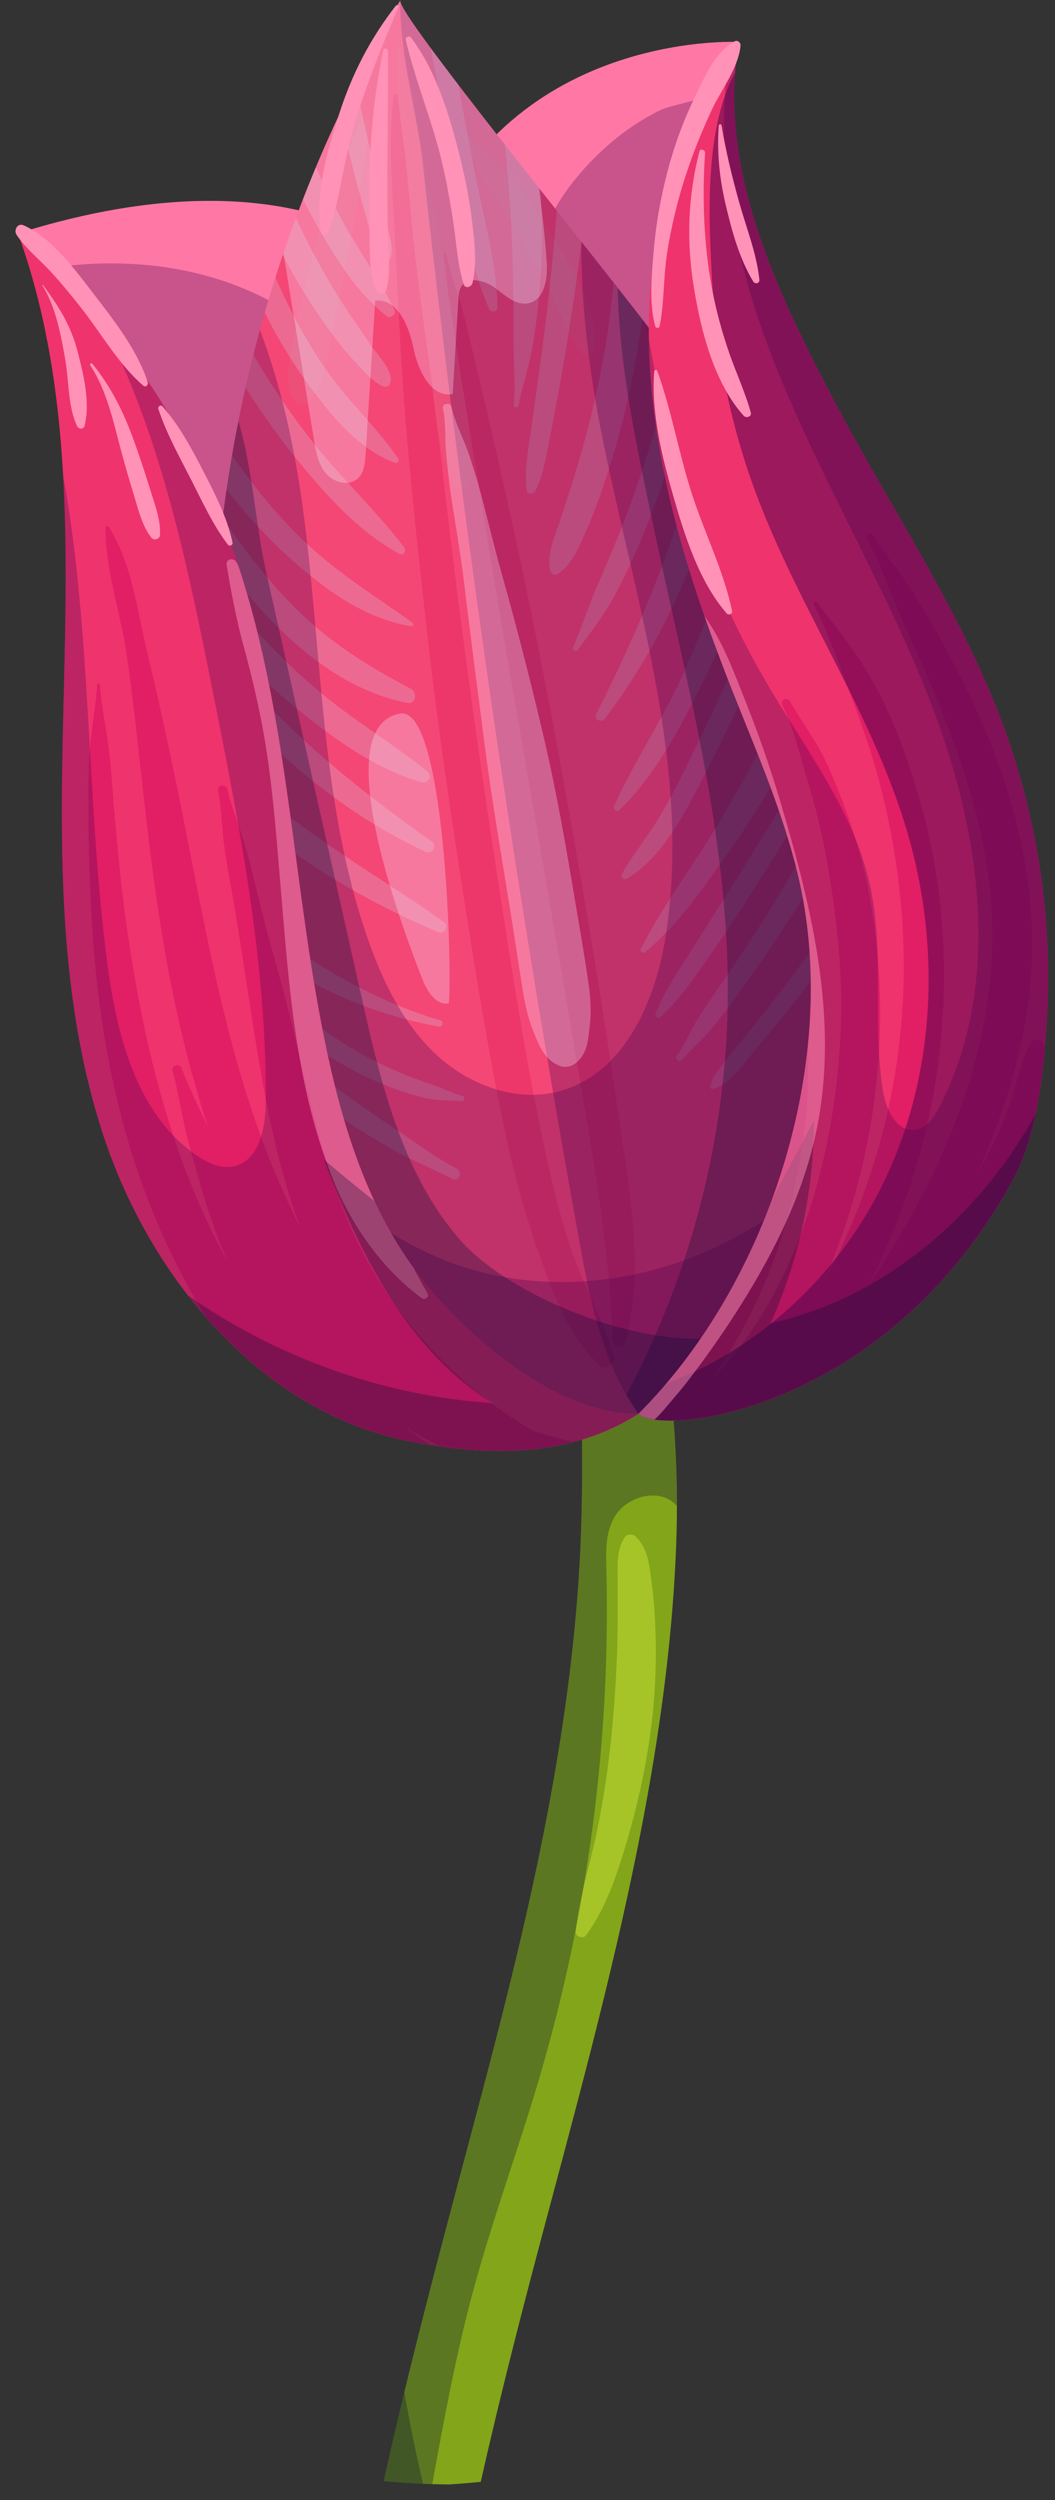 <svg width="57" height="135" viewBox="0 0 57 135" fill="none" xmlns="http://www.w3.org/2000/svg">
<rect x="0" y="0" width="57" height="135" fill="#333333" stroke="none"/>
<g clip-path="url(#clip0_3_173470)">
<path d="M39.909 2.265C39.909 2.265 26.542 1.566 22.516 14.557C22.516 14.557 16.548 7.724 0.969 12.602C0.969 12.602 8.804 24.342 8.952 36.529C9.099 48.715 28.988 36.521 28.988 36.521L40.796 25.797C40.796 25.797 36.219 12.738 39.91 2.265H39.909Z" fill="#FF78A5"/>
<g style="mix-blend-mode:overlay" opacity="0.3">
<path d="M38.449 4.975C37.726 5.699 37.484 6.762 37.315 7.771C36.559 12.289 36.645 16.947 37.567 21.434C34.844 19.809 28.209 16.808 29.318 12.863C29.859 10.934 31.429 9.073 32.91 7.788C33.737 7.07 34.654 6.451 35.637 5.964C36.293 5.638 37.99 5.435 38.449 4.976V4.975Z" fill="#48004C"/>
</g>
<g style="mix-blend-mode:overlay" opacity="0.3">
<path d="M21.48 24.092C20.211 20.369 17.186 17.37 13.598 15.767C10.045 14.177 5.992 13.891 2.158 14.563C2.401 14.988 2.673 15.475 2.963 16.018C4.386 18.378 5.523 20.912 6.339 23.546C6.847 24.939 7.32 26.419 7.721 27.958C8.39 29.657 9.208 31.244 10.145 32.969C10.261 33.183 10.408 33.41 10.643 33.475C10.891 33.543 11.144 33.405 11.362 33.269C15.064 30.967 19.214 27.821 21.479 24.093L21.48 24.092Z" fill="#48004C"/>
</g>
<path d="M25.306 115.791C23.695 121.836 22.082 127.88 20.729 133.975C21.899 134.084 23.076 134.145 24.254 134.161C24.829 134.124 25.401 134.076 25.974 134.019C27.084 129.084 28.347 124.226 29.681 119.23C31.706 111.647 33.746 104.053 35.094 96.34C35.835 92.097 36.361 87.817 36.53 83.514C36.614 81.363 36.577 79.219 36.421 77.065C36.353 76.115 36.247 75.166 36.121 74.219C35.756 74.211 35.39 74.219 35.023 74.246C33.749 74.341 32.54 74.611 31.4 75.017C31.414 75.564 31.424 76.111 31.432 76.659C31.462 78.537 31.46 80.414 31.405 82.29C31.295 86.052 30.909 89.799 30.337 93.52C29.163 101.149 27.29 108.342 25.305 115.79L25.306 115.791Z" fill="#83A519"/>
<path d="M35.419 88.302C35.393 87.34 35.338 86.382 35.203 85.424C35.084 84.572 35.037 83.65 34.348 82.975C34.2 82.83 33.889 82.813 33.767 82.992C33.273 83.718 33.381 84.529 33.375 85.356C33.369 86.282 33.38 87.209 33.366 88.134C33.337 89.952 33.224 91.753 33.051 93.561C32.878 95.361 32.609 97.154 32.245 98.929C31.878 100.713 31.268 102.507 31.102 104.316C31.078 104.574 31.504 104.723 31.669 104.498C32.776 102.989 33.369 101.118 33.882 99.391C34.42 97.575 34.827 95.726 35.101 93.861C35.369 92.03 35.471 90.153 35.42 88.301L35.419 88.302Z" fill="#A6C427"/>
<g style="mix-blend-mode:overlay" opacity="0.3">
<path d="M25.306 115.791C23.695 121.836 22.082 127.88 20.729 133.975C21.602 134.056 22.477 134.112 23.354 134.14C23.979 130.707 24.609 127.272 25.514 123.892C26.561 119.982 27.975 116.159 29.122 112.272C31.768 103.312 32.996 94.013 32.76 84.71C32.735 83.711 32.708 82.654 33.277 81.796C33.845 80.937 35.246 80.418 36.199 81.005C36.344 81.095 36.466 81.202 36.571 81.32C36.573 79.902 36.522 78.485 36.42 77.065C36.352 76.115 36.245 75.166 36.119 74.219C35.754 74.211 35.388 74.219 35.022 74.246C33.747 74.341 32.538 74.611 31.398 75.017C31.413 75.564 31.422 76.111 31.43 76.659C31.46 78.537 31.458 80.414 31.404 82.29C31.293 86.052 30.907 89.799 30.335 93.52C29.162 101.149 27.288 108.342 25.303 115.79L25.306 115.791Z" fill="#000A33"/>
</g>
<path d="M45.831 57.768C46.4 51.212 45.368 44.283 44.05 38.457C42.489 31.555 39.888 25.24 36.155 19.214C34.915 17.214 21.253 0.644 21.633 0.013C12.008 15.986 9.019 35.832 13.509 53.937C14.904 59.56 17.359 65.565 21.34 70.028C24.983 74.115 33.119 79.152 38.248 74.638C43.161 70.314 45.272 64.222 45.831 57.768Z" fill="#F44775"/>
<path d="M33.173 73.265C32.636 71.343 31.594 69.567 30.934 67.678C30.243 65.7 29.771 63.661 29.337 61.614C28.41 57.242 27.729 52.805 27.038 48.39C25.605 39.219 24.373 30.003 23.402 20.772C23.13 18.191 22.786 15.616 22.508 13.035C22.222 10.389 22.156 7.755 21.506 5.166C21.475 5.043 21.293 5.036 21.275 5.172C20.967 7.556 21.186 9.872 21.308 12.265C21.427 14.604 21.53 16.944 21.668 19.282C21.947 23.998 22.465 28.709 22.987 33.403C23.509 38.099 24.172 42.778 24.899 47.446C25.608 52.003 26.326 56.571 27.281 61.083C27.756 63.331 28.355 65.552 29.125 67.717C29.865 69.798 30.738 72.213 32.402 73.734C32.703 74.01 33.285 73.666 33.173 73.265Z" fill="#ED376B"/>
<path d="M33.61 61.505C33.047 57.621 32.445 53.743 31.793 49.873C30.488 42.13 29.068 34.406 27.34 26.745C26.854 24.592 26.364 22.439 25.853 20.291C25.603 19.243 25.354 18.195 25.095 17.149C24.808 15.993 24.377 14.871 24.102 13.718C24.081 13.63 23.945 13.649 23.961 13.741C24.128 14.694 24.144 15.666 24.295 16.625C24.445 17.58 24.604 18.534 24.76 19.488C25.081 21.449 25.407 23.41 25.726 25.372C26.346 29.191 26.961 33.013 27.628 36.824C28.97 44.502 30.293 52.185 31.594 59.87C32.3 64.04 32.961 68.192 33.106 72.425C33.117 72.763 33.686 72.821 33.773 72.498C34.755 68.885 34.139 65.144 33.61 61.504V61.505Z" fill="#ED376B"/>
<path d="M24.89 20.255C24.594 18.276 24.292 16.298 23.97 14.323C23.655 12.4 23.241 10.497 22.89 8.58C22.705 7.57 22.566 6.551 22.392 5.538C22.215 4.507 21.849 3.556 21.612 2.542C21.587 2.434 21.438 2.46 21.445 2.569C21.502 3.557 21.416 4.526 21.525 5.514C21.639 6.535 21.793 7.553 21.908 8.575C22.131 10.566 22.267 12.568 22.516 14.557C22.758 16.49 23.019 18.42 23.287 20.349C23.551 22.245 23.646 24.447 24.499 26.188C24.701 26.6 25.284 26.493 25.359 26.053C25.676 24.19 25.166 22.1 24.89 20.255Z" fill="#ED4F79"/>
<path d="M19.471 6.564C18.448 9.013 17.467 11.372 16.836 13.963C16.534 15.203 16.236 16.448 15.986 17.7C15.759 18.84 15.297 20.382 15.805 21.487C15.941 21.785 16.416 21.971 16.678 21.699C17.492 20.852 17.607 19.493 17.84 18.382C18.113 17.082 18.355 15.777 18.639 14.48C19.204 11.897 19.535 9.294 20.011 6.699C20.07 6.379 19.589 6.279 19.47 6.564H19.471Z" fill="#ED4F79"/>
<path d="M29.712 12.557C29.065 11.52 28.35 10.531 27.58 9.584C26.786 8.607 25.828 7.874 24.952 6.987C24.878 6.912 24.712 6.985 24.778 7.093C25.35 8.036 25.772 9.075 26.365 10.016C27.01 11.041 27.676 12.053 28.29 13.097C28.859 14.065 29.383 15.051 29.867 16.065C30.356 17.086 30.733 18.242 31.459 19.125C31.665 19.375 32.076 19.253 32.117 18.933C32.39 16.751 30.814 14.32 29.714 12.556L29.712 12.557Z" fill="#ED4F79"/>
<g style="mix-blend-mode:overlay" opacity="0.2">
<path d="M35.827 21.495C35.26 23.804 34.52 26.072 33.662 28.288C33.237 29.386 32.776 30.471 32.302 31.549C31.811 32.666 31.446 33.836 30.962 34.956C30.895 35.11 31.119 35.233 31.218 35.098C31.93 34.114 32.683 33.162 33.254 32.085C33.807 31.041 34.295 29.97 34.746 28.878C35.696 26.581 36.443 24.209 37.035 21.795C37.099 21.533 37.161 21.268 37.222 21.004C36.918 20.477 36.606 19.952 36.286 19.429C36.148 20.119 35.996 20.808 35.828 21.495H35.827Z" fill="#CFF6FF"/>
<path d="M29.787 14.639C29.589 16.602 29.34 18.56 29.067 20.514C28.926 21.517 28.785 22.52 28.644 23.523C28.51 24.482 28.325 25.491 28.452 26.459C28.485 26.718 28.82 26.713 28.923 26.511C29.343 25.681 29.502 24.705 29.68 23.798C29.876 22.801 30.067 21.804 30.244 20.803C30.606 18.753 30.941 16.698 31.219 14.636C31.29 14.11 31.356 13.585 31.416 13.059C30.981 12.509 30.533 11.943 30.079 11.368C29.995 12.459 29.897 13.551 29.788 14.639H29.787Z" fill="#CFF6FF"/>
<path d="M32.676 18.907C32.319 20.98 31.823 23.024 31.231 25.042C30.945 26.016 30.626 26.98 30.314 27.945C30.033 28.819 29.522 29.872 29.721 30.802C29.753 30.957 29.941 31.104 30.101 31.008C30.891 30.535 31.242 29.597 31.614 28.788C32.079 27.776 32.448 26.719 32.793 25.662C33.463 23.616 33.97 21.514 34.356 19.396C34.486 18.687 34.603 17.971 34.706 17.251C34.259 16.67 33.731 15.996 33.15 15.257C33.032 16.477 32.883 17.694 32.675 18.907L32.676 18.907Z" fill="#CFF6FF"/>
<path d="M19.942 12.301C20.119 12.931 20.204 13.906 20.852 14.2C20.891 14.218 20.937 14.2 20.962 14.169C21.386 13.626 21.032 12.758 20.904 12.145C20.706 11.194 20.505 10.243 20.286 9.297C19.91 7.677 19.519 6.057 19.193 4.425C18.903 4.998 18.619 5.576 18.344 6.157C18.591 7.215 18.861 8.267 19.131 9.32C19.387 10.317 19.665 11.309 19.942 12.3V12.301Z" fill="#CFF6FF"/>
<path d="M27.466 9.782C27.63 11.773 27.698 13.772 27.733 15.769C27.751 16.783 27.742 17.798 27.747 18.812C27.752 19.814 27.852 20.863 27.758 21.858C27.742 22.026 27.984 22.048 28.015 21.886C28.205 20.887 28.546 19.925 28.733 18.921C28.928 17.879 29.051 16.829 29.145 15.772C29.306 13.946 29.308 12.11 29.217 10.28C28.564 9.454 27.908 8.622 27.27 7.808C27.345 8.466 27.413 9.125 27.467 9.783L27.466 9.782Z" fill="#CFF6FF"/>
<path d="M20.878 17.06C21.098 17.233 21.426 16.972 21.303 16.719C20.493 15.06 19.389 13.553 18.499 11.936C17.978 10.988 17.502 10.016 17.069 9.025C16.829 9.598 16.597 10.173 16.373 10.752C16.664 11.335 16.97 11.91 17.295 12.474C18.255 14.14 19.353 15.857 20.879 17.06H20.878Z" fill="#CFF6FF"/>
<path d="M21.459 58.844C21.944 59.014 22.44 59.166 22.939 59.286C23.636 59.453 24.223 59.407 24.922 59.47C25.086 59.485 25.167 59.221 24.995 59.178C24.45 59.041 23.942 58.766 23.406 58.585C22.909 58.417 22.414 58.248 21.929 58.049C20.858 57.612 19.821 57.109 18.832 56.507C16.95 55.359 15.254 53.925 13.699 52.366C13.455 52.121 13.215 51.873 12.979 51.622C13.127 52.322 13.286 53.02 13.456 53.716C14.982 55.154 16.651 56.431 18.481 57.462C19.434 57.999 20.426 58.482 21.459 58.844Z" fill="#CFF6FF"/>
<path d="M37.705 24.275C36.526 29.284 34.516 33.987 32.206 38.566C32.065 38.843 32.491 39.059 32.67 38.825C35.841 34.678 37.921 29.715 39.18 24.669C38.828 23.955 38.463 23.245 38.081 22.54C37.965 23.121 37.839 23.7 37.704 24.276L37.705 24.275Z" fill="#CFF6FF"/>
<path d="M42.734 52.8C41.976 53.808 41.198 54.802 40.408 55.786C39.984 56.315 39.545 56.834 39.13 57.37C38.803 57.792 38.467 58.149 38.38 58.691C38.37 58.757 38.44 58.833 38.509 58.814C39.501 58.525 40.282 57.295 40.93 56.535C41.812 55.5 42.667 54.443 43.499 53.368C44.306 52.324 45.092 51.262 45.856 50.185C45.819 49.653 45.776 49.122 45.725 48.594C44.762 50.02 43.769 51.426 42.735 52.8H42.734Z" fill="#CFF6FF"/>
<path d="M24.674 63.103C23.58 62.53 22.541 61.756 21.513 61.071C20.526 60.414 19.548 59.747 18.592 59.046C16.99 57.873 15.429 56.652 13.894 55.395C14.094 56.114 14.312 56.835 14.547 57.556C15.638 58.402 16.751 59.22 17.893 59.991C18.959 60.711 20.041 61.41 21.162 62.041C22.233 62.646 23.36 63.108 24.45 63.668C24.799 63.847 25.017 63.281 24.674 63.102V63.103Z" fill="#CFF6FF"/>
<path d="M39.039 53.024C38.612 53.646 38.187 54.27 37.776 54.902C37.335 55.579 37.021 56.347 36.572 57.009C36.442 57.2 36.712 57.399 36.859 57.222C37.373 56.601 38.01 56.089 38.525 55.458C39.032 54.835 39.516 54.19 39.985 53.538C40.922 52.234 41.837 50.913 42.703 49.561C43.624 48.126 44.495 46.653 45.306 45.149C45.204 44.451 45.094 43.759 44.975 43.076C43.937 45.193 42.765 47.239 41.519 49.243C40.723 50.524 39.893 51.782 39.039 53.024Z" fill="#CFF6FF"/>
<path d="M37.178 41.201C36.659 42.272 36.106 43.327 35.483 44.342C34.881 45.323 34.142 46.209 33.588 47.217C33.51 47.36 33.706 47.546 33.845 47.464C35.832 46.299 37.029 43.836 38.058 41.857C39.261 39.544 40.363 37.161 41.372 34.758C41.711 33.949 42.032 33.133 42.332 32.309C42.147 31.757 41.953 31.209 41.754 30.664C41.321 31.961 40.82 33.237 40.286 34.492C39.322 36.759 38.252 38.983 37.178 41.199V41.201Z" fill="#CFF6FF"/>
<path d="M39.299 30.157C38.568 32.51 37.668 34.82 36.6 37.041C35.54 39.248 34.181 41.302 33.171 43.53C33.096 43.695 33.327 43.877 33.463 43.745C35.212 42.06 36.433 39.862 37.538 37.718C38.735 35.396 39.731 32.98 40.512 30.486C40.691 29.913 40.859 29.337 41.015 28.757C40.755 28.116 40.483 27.48 40.201 26.847C39.937 27.961 39.636 29.066 39.297 30.157H39.299Z" fill="#CFF6FF"/>
<path d="M22.294 33.63C20.335 32.23 18.303 30.988 16.538 29.323C15.034 27.902 13.715 26.289 12.537 24.587C12.431 25.199 12.333 25.812 12.242 26.426C13.377 27.881 14.629 29.25 16.019 30.458C17.808 32.011 19.855 33.438 22.221 33.815C22.323 33.831 22.375 33.688 22.294 33.63Z" fill="#CFF6FF"/>
<path d="M23.276 2.637C23.739 5.031 24.188 7.428 24.676 9.819C25.142 12.1 25.482 14.539 26.423 16.68C26.512 16.883 26.889 16.857 26.883 16.607C26.829 14.271 26.171 11.936 25.72 9.649C25.387 7.96 25.061 6.268 24.758 4.571C24.206 3.85 23.703 3.183 23.268 2.593C23.27 2.607 23.273 2.622 23.276 2.636V2.637Z" fill="#CFF6FF"/>
<path d="M23.989 49.796C19.965 46.933 15.543 44.642 12.165 40.952C11.952 40.719 11.744 40.483 11.538 40.245C11.571 40.989 11.617 41.734 11.673 42.477C15.056 45.906 19.278 48.474 23.687 50.338C24.013 50.477 24.279 50.002 23.989 49.796Z" fill="#CFF6FF"/>
<path d="M19.441 19.819C19.581 19.963 20.831 21.369 21.071 20.711C21.31 20.054 20.389 19.162 20.048 18.659C19.459 17.789 18.849 16.935 18.291 16.044C17.43 14.67 16.662 13.242 15.986 11.769C15.741 12.431 15.506 13.096 15.281 13.765C15.89 14.939 16.569 16.077 17.318 17.16C17.966 18.097 18.65 19 19.442 19.819H19.441Z" fill="#CFF6FF"/>
<path d="M43.323 39.555C43.554 39.124 43.78 38.689 44.002 38.253C43.805 37.397 43.593 36.551 43.364 35.713C42.042 38.675 40.541 41.558 38.888 44.346C37.517 46.659 35.829 48.85 34.616 51.246C34.545 51.386 34.741 51.514 34.852 51.422C36.685 49.898 38.111 47.791 39.476 45.854C40.894 43.844 42.159 41.722 43.323 39.555Z" fill="#CFF6FF"/>
<path d="M35.668 54.919C36.768 53.948 37.619 52.63 38.461 51.437C39.371 50.147 40.22 48.812 41.069 47.481C42.319 45.52 43.548 43.537 44.688 41.508C44.577 40.931 44.462 40.362 44.343 39.802C42.984 42.337 41.461 44.792 39.941 47.233C39.16 48.486 38.351 49.72 37.571 50.974C36.823 52.176 35.935 53.411 35.424 54.739C35.37 54.88 35.547 55.026 35.667 54.919L35.668 54.919Z" fill="#CFF6FF"/>
<path d="M16.07 52.598C18.5 54.036 20.963 54.923 23.726 55.445C23.917 55.481 23.998 55.165 23.81 55.109C19.605 53.862 15.774 51.393 12.403 48.558C12.5 49.148 12.605 49.738 12.717 50.325C13.792 51.143 14.905 51.908 16.07 52.597V52.598Z" fill="#CFF6FF"/>
<path d="M16.407 25.255C17.895 27.034 19.541 28.809 21.599 29.917C21.803 30.028 21.972 29.736 21.85 29.576C20.278 27.508 18.349 25.739 16.748 23.685C15.628 22.248 14.608 20.733 13.691 19.159C13.541 19.75 13.399 20.343 13.264 20.938C14.216 22.444 15.265 23.888 16.408 25.255L16.407 25.255Z" fill="#CFF6FF"/>
<path d="M22.198 37.193C20.121 36.106 18.167 34.914 16.446 33.304C14.762 31.729 13.336 29.88 12.029 27.984C11.942 28.68 11.866 29.378 11.799 30.076C14.337 33.541 17.725 37.12 22.008 37.958C22.481 38.051 22.565 37.384 22.198 37.193Z" fill="#CFF6FF"/>
<path d="M17.705 20.091C16.581 18.498 15.658 16.765 14.883 14.977C14.682 15.61 14.489 16.246 14.305 16.884C15.005 18.276 15.813 19.614 16.737 20.869C17.925 22.483 19.408 24.277 21.335 24.992C21.484 25.047 21.593 24.878 21.51 24.755C20.382 23.098 18.867 21.737 17.706 20.091H17.705Z" fill="#CFF6FF"/>
<path d="M23.089 41.651C21.172 40.12 19.055 38.869 17.177 37.278C15.352 35.73 13.681 33.991 12.197 32.115C12.02 31.891 11.848 31.666 11.679 31.44C11.617 32.243 11.569 33.047 11.534 33.851C12.97 35.538 14.563 37.086 16.292 38.472C18.212 40.01 20.376 41.549 22.765 42.233C23.12 42.334 23.4 41.9 23.088 41.651L23.089 41.651Z" fill="#CFF6FF"/>
<path d="M23.026 46.004C23.358 46.157 23.632 45.655 23.336 45.446C19.684 42.872 16.145 40.057 13.199 36.679C12.612 36.007 12.049 35.314 11.505 34.607C11.48 35.353 11.466 36.1 11.465 36.847C11.7 37.123 11.936 37.396 12.177 37.665C15.255 41.097 18.826 44.073 23.026 46.006V46.004Z" fill="#CFF6FF"/>
</g>
<g style="mix-blend-mode:overlay" opacity="0.3">
<path d="M38.248 74.638C43.161 70.314 45.271 64.222 45.831 57.768C46.399 51.212 45.368 44.283 44.05 38.457C42.489 31.555 39.888 25.24 36.155 19.214C35.72 18.512 33.758 16.019 31.41 13.05C31.39 16.616 31.862 20.25 32.558 23.693C34.358 32.591 37.368 41.571 35.969 50.541C35.423 54.046 33.752 57.894 30.352 58.89C28.015 59.574 25.421 58.646 23.624 57.001C21.828 55.356 20.718 53.093 19.907 50.794C17.255 43.276 17.429 35.099 16.329 27.203C15.886 24.026 15.184 20.832 14.043 17.816C10.835 29.557 10.577 42.117 13.509 53.936C14.904 59.558 17.359 65.563 21.34 70.027C24.983 74.113 33.119 79.15 38.248 74.636V74.638Z" fill="#48004C"/>
</g>
<g style="mix-blend-mode:overlay" opacity="0.3">
<path d="M45.831 57.768C46.399 51.212 45.368 44.283 44.05 38.457C42.489 31.555 39.888 25.24 36.155 19.214C34.915 17.214 21.253 0.644 21.632 0.013C21.629 0.019 21.626 0.024 21.622 0.03C21.593 2.872 22.589 6.527 22.809 8.548C24.184 21.139 25.846 33.7 27.793 46.216C28.866 53.114 30.026 59.999 31.272 66.868C31.754 69.526 32.263 72.222 33.471 74.637C33.766 75.228 34.111 75.801 34.5 76.343C35.842 76.163 37.118 75.633 38.248 74.639C43.161 70.315 45.271 64.223 45.831 57.769V57.768Z" fill="#48004C"/>
</g>
<g style="mix-blend-mode:overlay" opacity="0.3">
<path d="M45.831 57.768C46.4 51.212 45.368 44.283 44.05 38.457C42.489 31.555 39.888 25.24 36.155 19.214C35.85 18.721 34.792 17.345 33.376 15.542C33.446 19.706 34.375 23.976 35.21 27.977C36.997 36.546 39.408 45.106 39.322 53.931C39.248 61.363 37.338 68.766 33.845 75.322C34.048 75.672 34.266 76.013 34.502 76.341C35.844 76.162 37.12 75.631 38.25 74.637C43.163 70.313 45.273 64.221 45.833 57.767L45.831 57.768Z" fill="#000A33"/>
</g>
<g style="mix-blend-mode:overlay" opacity="0.3">
<path d="M38.195 67.564C33.915 69.435 28.928 69.83 24.535 68.244C21.658 67.205 19.104 65.383 16.876 63.292C18.087 65.731 19.56 68.034 21.34 70.028C24.983 74.115 33.119 79.152 38.248 74.638C41.816 71.497 43.905 67.424 44.996 62.955C43.003 64.865 40.72 66.459 38.195 67.563V67.564Z" fill="#48004C"/>
</g>
<g style="mix-blend-mode:overlay" opacity="0.3">
<path d="M24.855 66.956C21.727 63.366 20.58 58.509 19.537 53.861C17.809 46.165 16.081 38.47 14.353 30.775C13.825 28.426 13.642 25.257 12.88 22.738C10.824 33.023 10.984 43.755 13.509 53.937C14.904 59.559 17.359 65.564 21.34 70.028C24.983 74.114 33.12 79.151 38.248 74.637C39.359 73.66 40.325 72.592 41.163 71.45C37.167 73.928 27.911 70.464 24.855 66.955V66.956Z" fill="#000A33"/>
</g>
<path d="M34.501 76.343C41.66 69.177 45.483 57.053 43.102 47.202C42.273 43.769 40.842 40.519 39.543 37.235C37.296 31.556 35.411 25.644 35.097 19.545C34.783 13.445 36.168 7.091 39.909 2.266C38.797 8.972 41.77 15.322 44.911 21.348C48.052 27.375 51.979 33.033 54.294 39.423C56.225 44.752 56.978 50.504 56.486 56.151C56.253 58.81 55.921 61.564 54.625 63.894C47.679 76.379 35.641 77.545 34.501 76.342V76.343Z" fill="#EF336D"/>
<path d="M55.712 56.302C55.197 57.161 54.991 58.323 54.67 59.277C54.309 60.352 53.88 61.409 53.347 62.41C53.175 62.734 52.99 63.051 52.8 63.366C54.461 59.606 55.715 55.5 55.764 51.36C55.808 47.539 54.97 43.802 53.572 40.259C52.774 38.238 51.802 36.302 50.748 34.403C50.263 33.529 49.763 32.66 49.222 31.819C48.574 30.813 47.779 29.918 47.157 28.892C47.045 28.707 46.735 28.83 46.84 29.034C47.697 30.701 48.281 32.512 49.075 34.218C49.832 35.847 50.533 37.497 51.185 39.171C52.497 42.537 53.481 46.107 53.607 49.735C53.848 56.711 50.828 63.666 46.93 69.383C47.753 67.781 48.461 66.12 49.043 64.418C51.379 57.589 51.684 50.047 49.662 43.097C49.109 41.198 48.45 39.319 47.561 37.551C46.639 35.718 45.403 34.131 44.139 32.532C44.068 32.442 43.912 32.532 43.966 32.637C44.753 34.162 45.292 35.797 45.907 37.398C46.528 39.02 47.107 40.663 47.543 42.345C48.404 45.671 48.86 49.101 48.828 52.539C48.773 58.417 47.253 64.23 44.429 69.371C44.86 68.407 45.24 67.424 45.578 66.443C47.633 60.481 48.132 53.921 46.853 47.734C46.498 46.017 45.944 44.317 45.292 42.692C44.963 41.87 44.623 41.042 44.175 40.277C43.7 39.465 43.139 38.7 42.685 37.877C42.544 37.622 42.131 37.797 42.265 38.065C42.929 39.404 43.264 40.958 43.699 42.386C44.132 43.809 44.471 45.264 44.722 46.73C45.225 49.671 45.551 52.62 45.425 55.609C45.176 61.44 43.656 67.697 40.175 72.475C39.646 73.201 39.062 73.873 38.424 74.491C38.856 73.888 39.265 73.269 39.642 72.63C41.118 70.13 42.172 67.427 42.829 64.599C43.169 63.138 43.407 61.664 43.553 60.172C43.681 58.856 43.658 57.549 43.669 56.236C42.962 63.713 39.57 71.272 34.501 76.345C35.641 77.548 47.679 76.382 54.625 63.897C55.859 61.678 56.219 59.076 56.451 56.538C56.431 56.483 56.41 56.43 56.386 56.377C56.273 56.129 55.868 56.041 55.712 56.303V56.302Z" fill="#E21E65"/>
<g style="mix-blend-mode:overlay" opacity="0.5">
<path d="M54.294 39.423C51.979 33.033 48.052 27.375 44.912 21.348C42.029 15.816 39.29 10.013 39.718 3.912C37.972 7.11 38.321 12.316 38.48 15.235C38.693 19.142 39.488 23.02 40.861 26.685C43.211 32.956 47.171 38.577 49.043 45.008C50.867 51.279 50.538 58.256 47.62 64.098C45.219 68.908 40.996 72.843 35.995 74.717C35.514 75.282 35.018 75.827 34.502 76.343C35.643 77.546 47.681 76.38 54.627 63.895C55.923 61.565 56.255 58.81 56.487 56.153C56.98 50.505 56.227 44.753 54.296 39.424L54.294 39.423Z" fill="#48004C"/>
</g>
<g style="mix-blend-mode:overlay" opacity="0.3">
<path d="M54.294 39.423C51.978 33.033 48.052 27.375 44.911 21.348C41.77 15.321 38.797 8.972 39.909 2.266C39.74 2.483 39.579 2.704 39.42 2.927C38.539 8.191 39.654 13.851 41.579 18.922C44.147 25.686 48.049 31.884 50.56 38.67C53.071 45.456 54.063 53.312 50.77 59.754C50.483 60.315 50.083 60.919 49.461 61.009C48.444 61.155 47.851 59.895 47.696 58.878C47.131 55.157 47.816 51.296 46.966 47.63C46.078 43.805 43.619 40.577 41.612 37.203C38.792 32.462 36.83 27.26 35.728 21.857C35.484 20.662 35.286 19.475 35.058 18.308C35.064 18.721 35.077 19.134 35.098 19.545C35.412 25.644 37.297 31.556 39.544 37.235C40.843 40.518 42.273 43.769 43.103 47.202C45.483 57.053 41.66 69.177 34.502 76.343C35.642 77.546 47.68 76.38 54.626 63.895C55.922 61.565 56.254 58.81 56.487 56.152C56.98 50.505 56.226 44.752 54.295 39.424L54.294 39.423Z" fill="#48004C"/>
</g>
<g style="mix-blend-mode:overlay" opacity="0.3">
<path d="M54.625 63.895C55.272 62.733 55.678 61.465 55.952 60.157C55.791 60.449 55.625 60.739 55.453 61.025C52.389 66.111 47.425 70.184 41.631 71.454C43.174 68.029 43.978 64.272 43.972 60.514C43.225 61.916 42.479 63.318 41.732 64.721C40.117 69.139 37.627 73.214 34.501 76.343C35.641 77.546 47.679 76.38 54.625 63.895Z" fill="#000A33"/>
</g>
<path d="M34.501 76.343C30.191 76.434 25.28 72.295 22.646 68.877C20.013 65.459 18.633 61.239 17.717 57.021C15.734 47.894 15.684 38.322 12.527 29.533C10.192 23.03 6.173 17.142 0.969 12.603C3.775 20.299 3.659 28.753 3.458 36.943C3.257 45.133 3.019 53.517 5.58 61.298C8.141 69.079 14.133 76.268 22.164 77.834C26.56 78.69 30.883 78.653 34.502 76.343H34.501Z" fill="#EF336D"/>
<path d="M28.821 77.276C26.643 76.005 24.649 74.372 22.974 72.495C21.089 70.383 19.582 67.978 18.551 65.339C17.242 61.989 16.544 58.435 15.682 54.954C15.183 52.938 14.576 50.95 14.074 48.935C13.811 47.877 13.575 46.808 13.273 45.76C12.97 44.709 12.53 43.677 12.283 42.615C12.21 42.304 11.727 42.375 11.789 42.695C11.972 43.656 11.979 44.647 12.108 45.617C12.245 46.642 12.44 47.657 12.617 48.675C12.963 50.657 13.247 52.649 13.559 54.636C14.139 58.326 14.763 62.12 15.996 65.656C16.068 65.861 16.143 66.065 16.22 66.268C12.457 58.944 11.249 50.743 9.618 42.761C9.106 40.257 8.565 37.757 7.962 35.273C7.408 32.99 7.144 30.471 5.878 28.456C5.835 28.387 5.707 28.425 5.706 28.506C5.69 30.802 6.507 33.034 6.838 35.3C7.179 37.625 7.424 39.962 7.684 42.297C8.189 46.836 8.756 51.382 9.826 55.827C10.232 57.513 10.694 59.191 11.234 60.843C10.734 59.796 10.212 58.751 9.806 57.673C9.706 57.407 9.241 57.536 9.321 57.818C9.662 59.024 9.819 60.279 10.137 61.492C10.462 62.737 10.816 63.974 11.206 65.2C11.523 66.199 11.891 67.183 12.302 68.15C9.311 62.74 7.812 56.593 6.909 50.489C6.583 48.282 6.37 46.076 6.175 43.855C6.074 42.702 6.026 41.538 5.872 40.392C5.718 39.254 5.482 38.122 5.392 36.976C5.385 36.896 5.256 36.899 5.251 36.979C5.184 38.035 4.994 39.078 4.887 40.13C4.78 41.187 4.782 42.249 4.775 43.311C4.76 45.416 4.842 47.527 4.958 49.629C5.186 53.768 5.804 57.908 7.001 61.88C7.986 65.146 9.374 68.3 11.171 71.187C14.097 74.511 17.832 76.99 22.162 77.834C22.538 77.908 22.914 77.974 23.288 78.033C22.774 77.716 22.277 77.37 21.797 77C22.054 77.165 22.317 77.323 22.587 77.472C22.995 77.698 23.409 77.912 23.83 78.114C26.301 78.458 28.723 78.459 30.983 77.868C30.257 77.695 29.535 77.498 28.819 77.276H28.821Z" fill="#E21E65"/>
<g style="mix-blend-mode:overlay" opacity="0.3">
<path d="M22.646 68.877C20.012 65.459 18.633 61.239 17.716 57.021C15.734 47.894 15.683 38.321 12.527 29.533C10.896 24.992 8.443 20.752 5.34 17.06C5.531 17.412 5.716 17.767 5.891 18.127C8.803 24.068 10.157 30.645 11.446 37.09C12.927 44.495 14.414 51.962 14.36 59.514C14.35 60.914 14.002 62.68 12.636 62.98C11.923 63.137 11.196 62.795 10.597 62.378C7.329 60.108 6.28 55.795 5.774 51.845C4.778 44.077 4.919 36.193 3.852 28.434C3.724 27.506 3.576 26.576 3.407 25.649C3.621 29.404 3.548 33.201 3.456 36.944C3.255 45.134 3.017 53.519 5.578 61.299C8.138 69.08 14.13 76.269 22.162 77.835C26.558 78.692 30.881 78.655 34.499 76.344C30.189 76.436 25.279 72.297 22.645 68.879L22.646 68.877Z" fill="#48004C"/>
</g>
<g style="mix-blend-mode:overlay" opacity="0.3">
<path d="M26.743 15.546C27.297 15.961 27.894 16.526 28.569 16.372C29.453 16.171 29.602 14.986 29.534 14.08C29.437 12.766 29.295 11.453 29.114 10.148C25.303 5.324 21.428 0.353 21.633 0.013C19.038 4.319 16.927 8.906 15.313 13.665C15.864 17.024 16.413 20.384 16.963 23.743C17.068 24.387 17.189 25.066 17.611 25.564C18.032 26.063 18.863 26.276 19.339 25.83C19.672 25.517 19.721 25.015 19.75 24.559C19.924 21.784 20.098 19.008 20.272 16.232C21.476 16.104 22.096 17.609 22.338 18.797C22.581 19.985 23.265 21.481 24.459 21.284C24.562 19.571 24.664 17.858 24.767 16.146C24.78 15.923 24.797 15.691 24.91 15.499C25.262 14.902 26.189 15.131 26.743 15.546Z" fill="#FEEBFF"/>
</g>
<g style="mix-blend-mode:overlay" opacity="0.3">
<path d="M22.825 52.884C23.081 53.535 23.563 54.305 24.251 54.181C24.432 52.12 24.036 38.13 21.629 38.532C17.484 39.223 22.074 50.97 22.825 52.884Z" fill="#FEEBFF"/>
</g>
<path d="M39.694 2.23C38.626 2.813 38.078 4.147 37.562 5.201C36.914 6.523 36.405 7.929 36.039 9.356C35.697 10.684 35.449 12.048 35.329 13.415C35.214 14.738 35.051 16.314 35.399 17.61C35.435 17.744 35.614 17.744 35.642 17.605C35.897 16.315 35.837 14.946 36.046 13.637C36.264 12.26 36.583 10.916 37.011 9.59C37.423 8.318 37.914 7.083 38.485 5.875C38.995 4.798 39.897 3.665 40.01 2.461C40.025 2.303 39.85 2.147 39.695 2.231L39.694 2.23Z" fill="#FF92B6"/>
<path d="M39.552 32.991C39.101 30.821 38.049 28.746 37.371 26.636C36.672 24.461 36.284 22.165 35.509 20.022C35.48 19.943 35.355 19.967 35.348 20.048C35.168 22.257 35.765 24.657 36.371 26.768C36.991 28.925 37.767 31.398 39.259 33.122C39.362 33.241 39.588 33.161 39.552 32.991Z" fill="#FF92B6"/>
<path d="M7.982 20.642C7.44 18.944 6.166 17.303 5.087 15.906C4.081 14.604 2.82 12.848 1.274 12.166C0.949 12.023 0.727 12.425 0.896 12.679C1.401 13.442 2.165 14.038 2.78 14.713C3.376 15.367 3.939 16.053 4.482 16.753C5.522 18.096 6.453 19.722 7.747 20.83C7.879 20.942 8.025 20.774 7.982 20.642Z" fill="#FF92B6"/>
<path d="M12.564 29.299C12.277 27.947 11.626 26.693 11 25.474C10.371 24.25 9.697 22.992 8.786 21.952C8.681 21.832 8.51 21.949 8.558 22.092C9.001 23.43 9.702 24.682 10.342 25.933C10.946 27.114 11.504 28.352 12.312 29.411C12.397 29.522 12.595 29.44 12.564 29.299Z" fill="#FF92B6"/>
<path d="M8.142 26.519C7.862 25.612 7.565 24.708 7.242 23.815C6.68 22.256 6.029 20.939 4.994 19.644C4.933 19.569 4.827 19.659 4.879 19.737C5.796 21.114 6.152 22.896 6.578 24.47C6.784 25.233 7.007 25.992 7.238 26.748C7.475 27.522 7.673 28.382 8.173 29.031C8.308 29.208 8.631 29.125 8.644 28.894C8.689 28.089 8.377 27.281 8.142 26.52V26.519Z" fill="#FF92B6"/>
<path d="M4.18 18.934C3.818 17.556 3.16 16.522 2.322 15.392C2.307 15.37 2.277 15.396 2.291 15.417C3.015 16.567 3.298 18.116 3.529 19.441C3.727 20.581 3.667 21.971 4.17 23.023C4.241 23.172 4.51 23.202 4.56 23.015C4.899 21.762 4.502 20.163 4.179 18.933L4.18 18.934Z" fill="#FF92B6"/>
<path d="M41.028 15.098C40.876 13.677 40.328 12.323 39.944 10.952C39.56 9.584 39.216 8.175 38.984 6.773C38.971 6.69 38.839 6.689 38.833 6.777C38.729 8.246 38.872 9.635 39.211 11.071C39.544 12.482 39.942 13.952 40.693 15.199C40.793 15.365 41.05 15.309 41.028 15.099V15.098Z" fill="#FF92B6"/>
<path d="M40.566 22.282C40.265 21.186 39.773 20.142 39.401 19.068C39.002 17.915 38.684 16.744 38.46 15.543C38.019 13.173 37.933 10.664 38.094 8.26C38.106 8.089 37.832 7.999 37.785 8.183C37.16 10.641 37.083 13.051 37.494 15.558C37.874 17.877 38.576 20.66 40.181 22.452C40.312 22.597 40.626 22.507 40.565 22.281L40.566 22.282Z" fill="#FF92B6"/>
<path d="M21.389 0.304C20 2.083 19.01 4.011 18.317 6.174C17.676 8.171 17.014 10.434 17.334 12.544C17.365 12.747 17.676 12.793 17.745 12.59C18.423 10.572 18.6 8.417 19.244 6.382C19.886 4.352 20.689 2.334 21.531 0.384C21.569 0.297 21.445 0.233 21.39 0.305L21.389 0.304Z" fill="#FF92B6"/>
<path d="M20.965 12.917C20.931 11.732 20.928 10.547 20.93 9.362C20.933 7.161 20.98 4.963 20.961 2.762C20.96 2.595 20.738 2.567 20.702 2.733C20.24 4.95 20.024 7.151 19.959 9.416C19.929 10.484 19.941 11.554 19.967 12.622C19.991 13.617 19.93 14.748 20.321 15.681C20.414 15.901 20.796 15.921 20.867 15.669C21.114 14.789 20.992 13.823 20.966 12.916L20.965 12.917Z" fill="#FF92B6"/>
<path d="M25.494 11.861C25.346 10.666 25.108 9.478 24.811 8.312C24.263 6.16 23.561 3.826 22.21 2.033C22.115 1.908 21.889 2.001 21.925 2.159C22.443 4.391 23.349 6.518 23.878 8.754C24.143 9.88 24.345 11.021 24.514 12.166C24.669 13.223 24.728 14.336 25.057 15.357C25.142 15.619 25.481 15.49 25.53 15.282C25.785 14.182 25.632 12.97 25.494 11.861Z" fill="#FF92B6"/>
<path opacity="0.5" d="M22.343 68.466C19.908 65.123 18.597 61.072 17.717 57.02C15.809 48.239 15.688 39.044 12.871 30.532C12.835 30.471 12.8 30.409 12.763 30.347C12.616 30.097 12.19 30.173 12.245 30.502C12.49 31.977 12.756 33.402 13.151 34.85C13.528 36.234 13.871 37.634 14.141 39.043C14.688 41.899 14.901 44.796 15.145 47.689C15.597 53.029 15.943 58.502 17.932 63.539C18.932 66.073 20.584 68.484 22.788 70.103C22.946 70.219 23.214 70.038 23.105 69.848C22.84 69.392 22.588 68.931 22.343 68.466H22.343Z" fill="#FF92B6"/>
<path opacity="0.5" d="M40.292 37.906C39.658 36.311 39.068 34.665 38.06 33.264C38.526 34.599 39.024 35.923 39.542 37.234C40.841 40.517 42.272 43.768 43.101 47.201C45.481 57.053 41.658 69.176 34.499 76.342C34.637 76.487 34.934 76.597 35.36 76.658C35.761 76.294 36.097 75.851 36.45 75.443C36.957 74.859 37.424 74.239 37.882 73.616C38.769 72.41 39.606 71.169 40.384 69.891C41.936 67.341 43.246 64.649 43.956 61.737C45.479 55.48 43.905 49.145 42.111 43.127C41.583 41.354 40.975 39.624 40.292 37.905V37.906Z" fill="#FF92B6"/>
<g style="mix-blend-mode:overlay" opacity="0.3">
<path d="M10.139 69.933C13.196 73.881 17.306 76.887 22.164 77.834C26.559 78.69 30.882 78.653 34.501 76.343C30.191 76.434 25.28 72.295 22.646 68.877C21.688 67.632 20.896 66.28 20.231 64.861C19.311 64.128 18.401 63.382 17.505 62.618C19.435 67.694 21.998 72.897 26.602 75.769C20.72 75.376 14.963 73.32 10.138 69.933H10.139Z" fill="#000A33"/>
</g>
<g style="mix-blend-mode:overlay" opacity="0.3">
<path d="M22.855 134.119C22.47 132.479 22.134 130.827 21.844 129.166C21.455 130.767 21.081 132.368 20.723 133.975C21.432 134.04 22.143 134.088 22.855 134.119Z" fill="#000A33"/>
</g>
<g style="mix-blend-mode:overlay" opacity="0.3">
<path d="M31.796 53.099C31.574 51.566 31.305 50.038 31.049 48.511C30.555 45.565 30.038 42.602 29.351 39.693C28.662 36.768 27.919 33.861 27.104 30.968C26.696 29.522 26.356 28.062 25.969 26.61C25.789 25.933 25.576 25.263 25.357 24.598C25.075 23.74 24.595 22.875 24.403 21.999C24.338 21.7 23.866 21.773 23.932 22.074C24.101 22.846 24.03 23.692 24.106 24.478C24.179 25.222 24.252 25.968 24.36 26.708C24.586 28.241 24.867 29.76 25.053 31.299C25.414 34.271 25.798 37.237 26.184 40.205C26.569 43.169 27.078 46.124 27.555 49.074C27.793 50.551 28.011 52.032 28.251 53.508C28.378 54.291 28.547 55.041 28.847 55.775C29.148 56.509 29.429 57.222 30.209 57.547C30.501 57.668 30.86 57.612 31.104 57.412C31.745 56.882 31.761 56.217 31.857 55.451C31.956 54.659 31.911 53.889 31.797 53.098L31.796 53.099Z" fill="#FEEBFF"/>
</g>
</g>
<defs>
<clipPath id="clip0_3_173470">
<rect width="55.796" height="134.147" fill="white" transform="translate(0.838 0.013)"/>
</clipPath>
</defs>
</svg>
